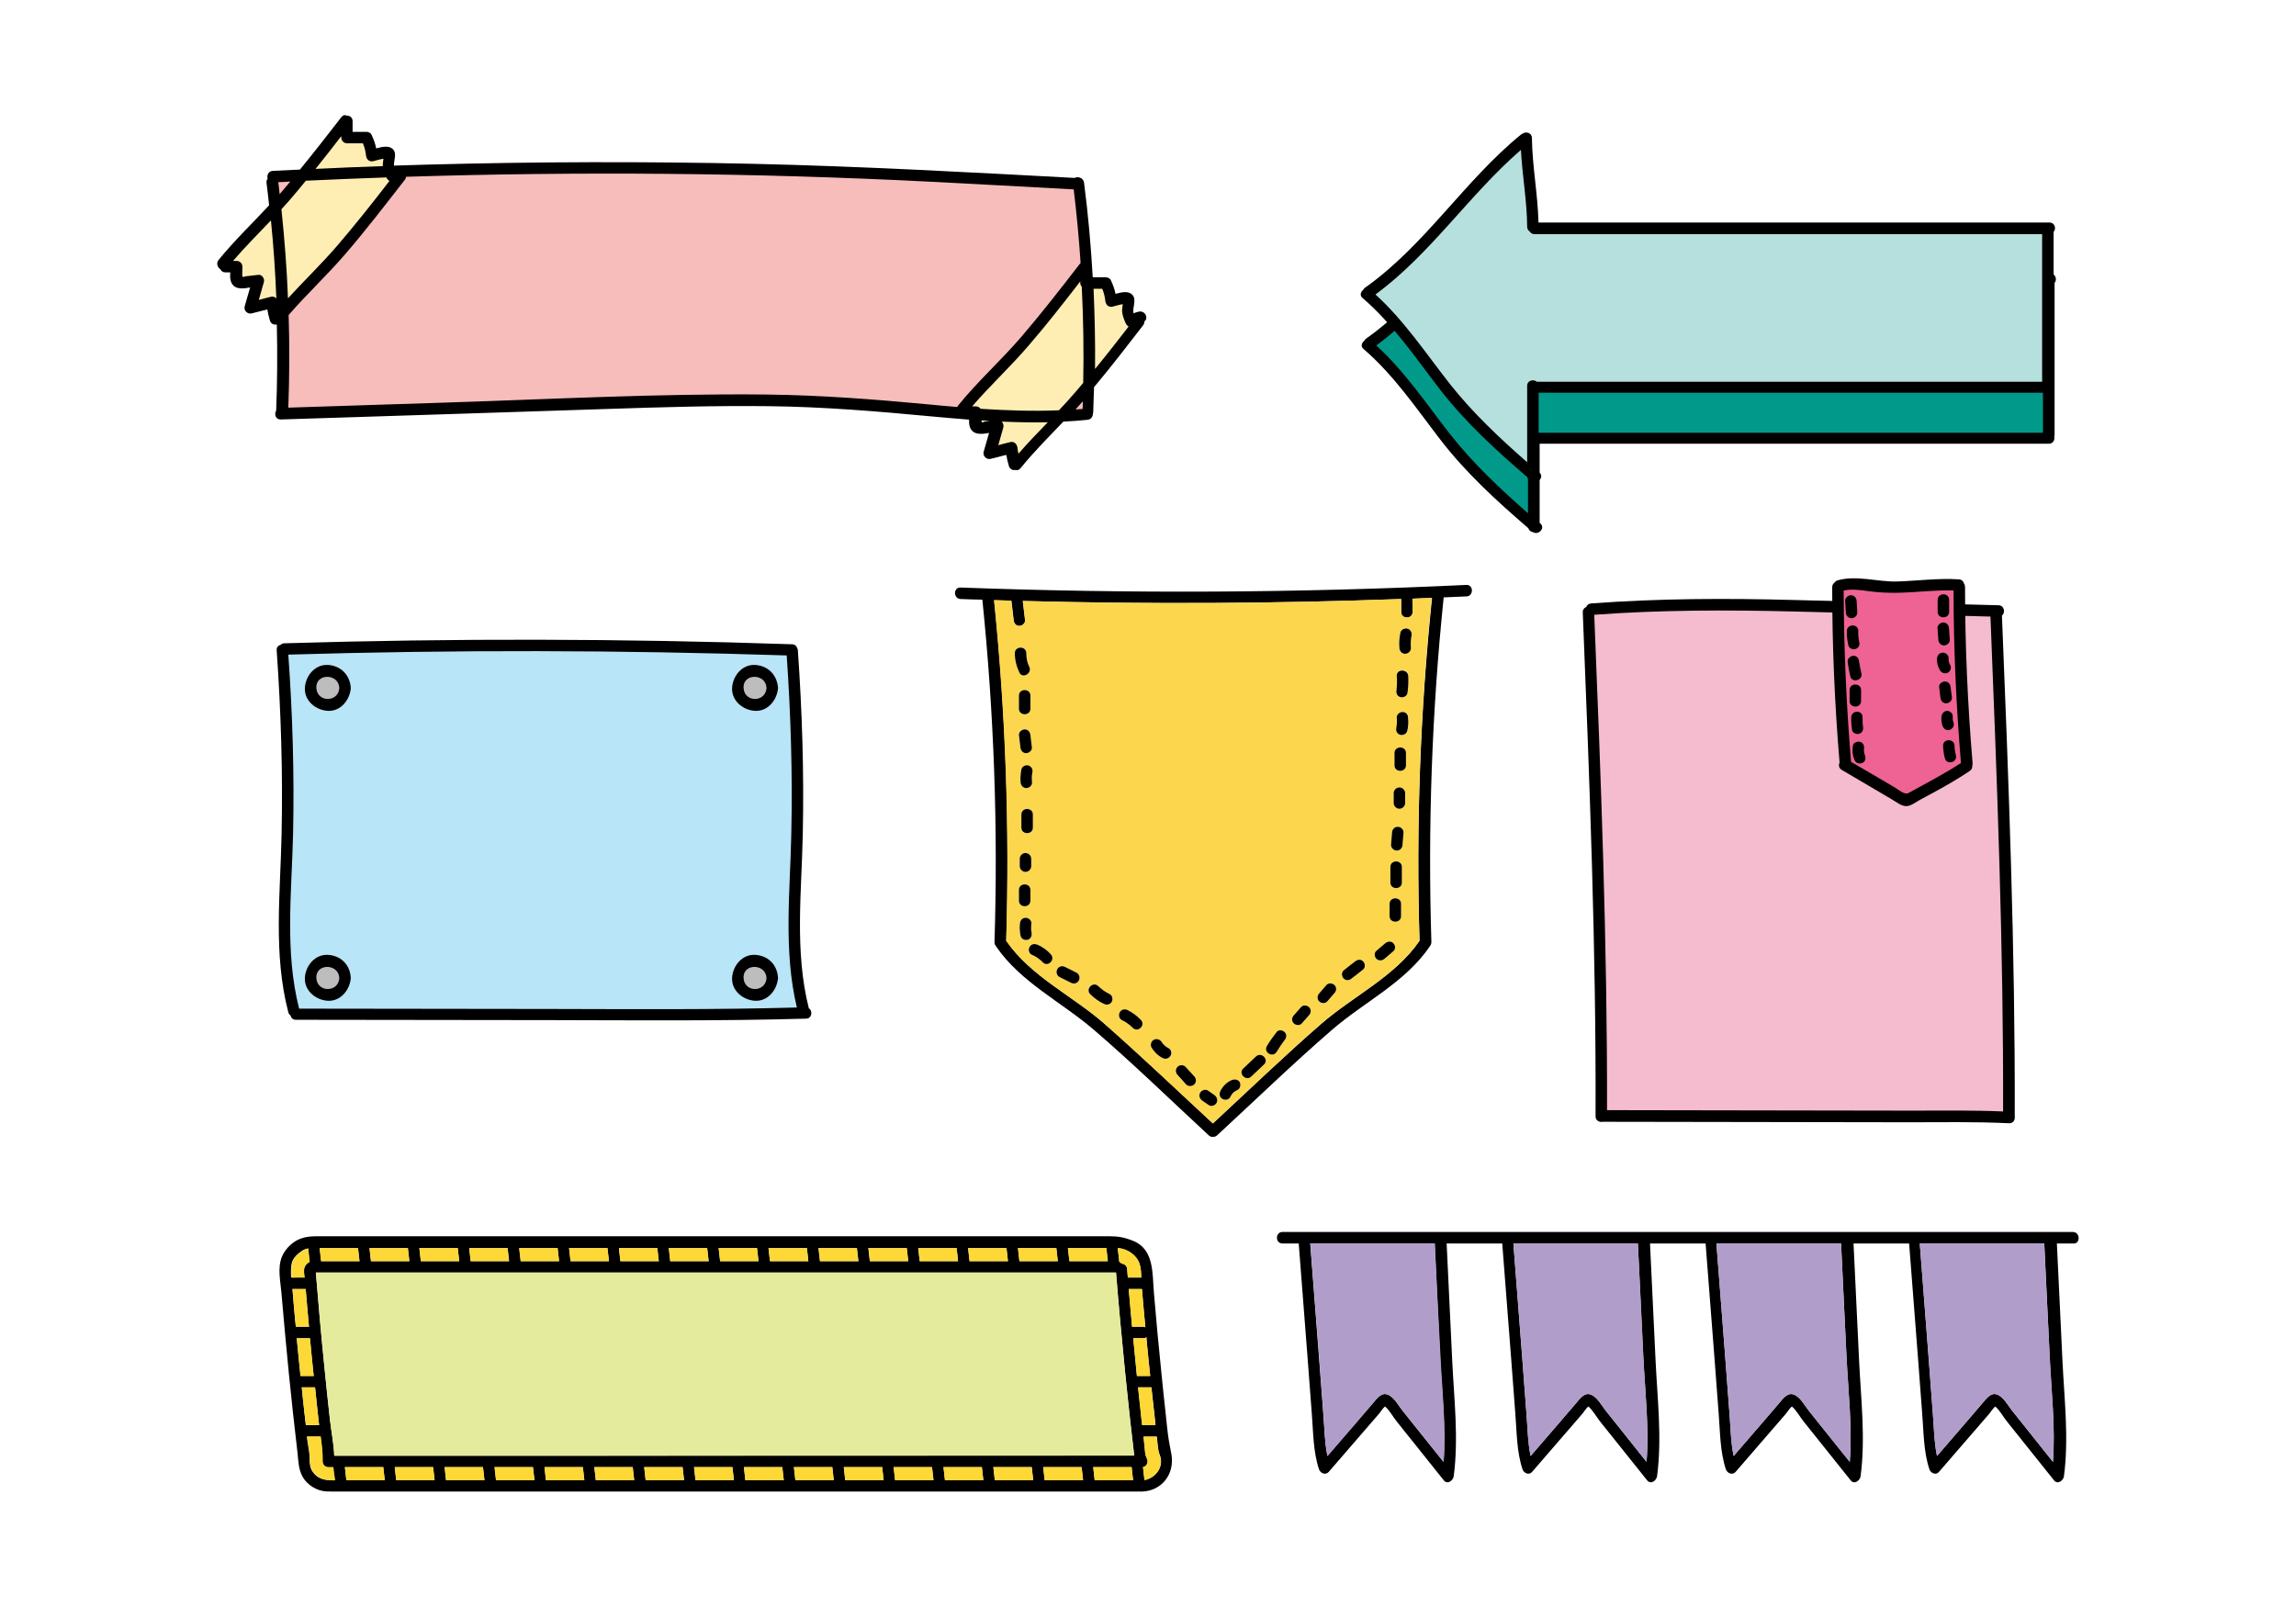 <?xml version="1.0" encoding="utf-8"?>
<!-- Generator: Adobe Illustrator 18.0.0, SVG Export Plug-In . SVG Version: 6.00 Build 0)  -->
<!DOCTYPE svg PUBLIC "-//W3C//DTD SVG 1.1//EN" "http://www.w3.org/Graphics/SVG/1.1/DTD/svg11.dtd">
<svg version="1.1" id="Layer_1" xmlns="http://www.w3.org/2000/svg" xmlns:xlink="http://www.w3.org/1999/xlink" x="0px" y="0px"
	 viewBox="0 0 1400 980" enable-background="new 0 0 1400 980" xml:space="preserve">
<g>
	<rect fill="#FFFFFF" width="1400" height="980"/>
	<g>
		<g>
			<path d="M694.7,190c-1.3,0.2-2.5,0.6-3.5,1.1c-0.9-3.7,2.2-8.4-0.9-11.5c-2.3-2.3-6.6-1.4-10.1-0.4c-0.6-2.9-1.6-5.7-2.9-8.4
				c-0.5-1.1-1.9-1.7-3-1.7c-2.7,0-5.3,0-8,0c-1.1-19.3-2.8-38.5-5.3-57.7c-0.4-3-3.8-4-5.7-2.9c-65.3-3.5-130.6-7.1-196-8.6
				c-66.4-1.5-132.9-1.3-199.3,0.5c-6.6,0.2-13.2,0.4-19.8,0.6c-0.1-3.4,2-7.4-0.7-10.1c-2.3-2.3-6.6-1.4-10.1-0.4
				c-0.6-2.9-1.6-5.7-2.9-8.4c-0.5-1.1-1.9-1.7-3-1.7c-2.8,0-5.7,0-8.5,0c0-2.2,0-4.3,0-6.5c0-2.2-1.7-3.4-3.5-3.4
				c-1.1-0.5-2.4-0.4-3.4,1c-8.3,10.7-16.6,21.4-25.2,31.9c-5.5,0.3-11,0.5-16.5,0.8c-2.8,0.1-3.8,2.8-3.2,4.8
				c-0.5,0.6-0.8,1.3-0.7,2.4c0.6,4.6,1.1,9.2,1.6,13.8c-10.3,11.1-21.3,21.6-30.8,33.3c-1.7,2.1-0.6,4.6,1.1,5.7
				c0.5,1.1,1.5,1.9,3,1.9c1,0,2,0,3,0c-0.2,3.1-0.1,6.3,2.2,8.3c2.3,2,6.3,1.6,9.9,0.9c-1.1,3.8-2.2,7.7-3.3,11.5
				c-0.7,2.6,1.8,5,4.3,4.3c3.2-0.8,6.3-1.6,9.5-2.4c0.4,2.3,0.9,4.6,1.6,6.8c0.6,2,2.4,2.7,4,2.4c0.1,0,0.1,0,0.2,0.1
				c0.4,17.4,0.3,34.9-0.4,52.4c-1.3,2.1-0.4,5.5,2.8,5.4c66.3-2.1,132.5-4.2,198.8-6.4c33.1-1.1,66.1-2.1,99.2-1.7
				c32.9,0.4,65.6,3.1,98.4,6.2c7.8,0.7,15.5,1.4,23.3,2c-0.1,2.7,0.2,5.4,2.3,7.2c2.3,2,6.3,1.6,9.9,0.9c-1.1,3.8-2.2,7.7-3.3,11.5
				c-0.7,2.6,1.8,5,4.3,4.3c3.2-0.8,6.3-1.6,9.5-2.4c0.4,2.3,0.9,4.6,1.6,6.8c0.6,2,2.4,2.7,4,2.4c1,0.3,2.2,0.1,3.1-1.1
				c8.1-10,17.2-19.1,26.1-28.4c4.9-0.2,9.8-0.6,14.7-1.1c2.2-0.2,3.3-2,3.3-3.7c0.1-0.3,0.2-0.7,0.2-1.1c0.2-5,0.3-10.1,0.5-15.1
				c10.3-12.3,20.1-25,29.9-37.7c0.6-0.8,0.8-1.6,0.8-2.4C700.4,194.1,698.4,189.5,694.7,190z"/>
			<path fill="#FFEEB3" d="M597.9,249.3c-0.6-0.9-1.7-1.5-2.9-1.5c-0.7,0-1.4,0-2.2,0c11-12.8,23.6-24.4,34.6-37.3
				c10.9-12.6,21.1-25.7,31.3-38.9c0,0.3,0,0.6,0,0.9c0,0.9,0.3,1.6,0.9,2.3c1,19.6,1.3,39.2,0.9,58.7c-1.5,1.8-3,3.5-4.5,5.3
				c-3.3,3.9-6.8,7.7-10.3,11.4C629.8,250.9,613.9,250.3,597.9,249.3z"/>
			<path fill="#FFEEB3" d="M171.6,127.6c1.8-1.9,3.5-3.9,5.2-5.8c3.3-3.8,6.5-7.7,9.7-11.6c16.4-0.8,32.7-1.4,49.1-2
				c0.5,1.1,1.2,1.8,1.9,2.1c-10.4,13.5-21,26.9-32.1,39.8c-9.5,11-20,21.1-29.8,31.8C174.9,163.9,173.5,145.7,171.6,127.6z"/>
			<path fill="#FFEEB3" d="M208.1,83c0,0.3,0,0.6,0,0.9c0,1.9,1.6,3.5,3.5,3.5c3.2,0,6.5,0,9.7,0c1,2.4,1.6,4.9,1.9,7.5
				c0.3,2.4,2,3.9,4.4,3.4c1.4-0.3,4-1.2,6.2-1.5c-0.1,1.3-0.4,2.7-0.4,3.6c0,0.3,0,0.6,0.1,0.9c-13.7,0.5-27.4,1-41.1,1.7
				C197.7,96.4,203,89.7,208.1,83z"/>
			<path fill="#F7BDBB" d="M169.7,111.4c0-0.1-0.1-0.2-0.1-0.3c2.5-0.1,4.9-0.2,7.4-0.4c-1.7,2.1-3.5,4.1-5.2,6.2
				c-0.4,0.5-0.9,1-1.3,1.5C170.3,116,170,113.7,169.7,111.4z"/>
			<path fill="#FFEEB3" d="M147.7,167.8c0-1.7,0.1-3.5,0.1-5.2c0-1.9-1.6-3.5-3.5-3.5c-0.7,0-1.4,0-2.2,0
				c7.3-8.5,15.3-16.5,23.1-24.7c1.6,15.8,2.7,31.7,3.3,47.6c-0.8-0.9-2-1.4-3.4-1c-2.4,0.6-4.9,1.2-7.3,1.9c1-3.6,2.1-7.3,3.1-10.9
				c0.6-2-1.1-4.7-3.4-4.4c-2.6,0.3-5.2,0.6-7.8,0.9C148.4,169.2,147.7,169,147.7,167.8z"/>
			<path fill="#F7BDBB" d="M566,246.6c-32.8-3.1-65.5-5.6-98.4-6c-66.2-0.7-132.5,2.9-198.6,5c-31.1,1-62.1,2-93.2,3
				c0.7-18.8,0.8-37.6,0.2-56.5c11-12.7,23.4-24.2,34.4-37c12.7-14.7,24.5-30.1,36.4-45.4c0.5-0.6,0.7-1.2,0.8-1.9
				c105.8-3.3,211.7-2.4,317.4,2.9c29.9,1.5,59.8,3.2,89.7,4.8c1.8,14.9,3.2,29.8,4.2,44.8c-11.8,15.3-23.7,30.6-36.3,45.3
				c-12.3,14.3-26.5,27-38.3,41.6c-0.3,0.3-0.4,0.7-0.6,1C577.7,247.7,571.9,247.2,566,246.6z"/>
			<path fill="#FFEEB3" d="M598.4,256.4C598.4,256.4,598.4,256.4,598.4,256.4c1.7,0,3.5,0.1,5.2,0.2c-1,0.1-2.1,0.2-3.1,0.4
				C599.1,257.9,598.4,257.7,598.4,256.4z"/>
			<path fill="#FFEEB3" d="M621,276.7c-0.3-1.2-0.5-2.5-0.6-3.7c-0.3-2.2-2-4-4.4-3.4c-2.4,0.6-4.9,1.2-7.3,1.9
				c1-3.6,2.1-7.3,3.1-10.9c0.3-1.2-0.1-2.6-1-3.5c9.4,0.4,18.8,0.6,28.1,0.4C632.8,263.8,626.7,270.1,621,276.7z"/>
			<path fill="#F7BDBB" d="M660.3,244.7c0,1.6-0.1,3.1-0.2,4.7c-1.4,0.1-2.9,0.2-4.3,0.3C657.4,248,658.9,246.3,660.3,244.7z"/>
			<path fill="#FFEEB3" d="M666.8,176.1c1.8,0,3.5,0,5.3,0c1,2.4,1.6,4.9,1.9,7.5c0.3,2.4,2,3.9,4.4,3.4c1.4-0.3,4-1.2,6.2-1.5
				c-0.1,1.3-0.4,2.7-0.4,3.6c0,2.8,1,5.3,2.1,7.8c0.5,1.2,1.2,1.9,1.9,2.2c-6.7,8.7-13.5,17.4-20.5,25.9
				C667.9,208.6,667.5,192.3,666.8,176.1z"/>
		</g>
		<g>
			<path d="M493.2,614.9c-8.8-34.7-4.4-71-3.7-106.4c0.8-37.3-0.4-74.7-3-111.9c0-0.4-0.1-0.8-0.3-1.1c-0.4-1.4-1.4-2.5-3.2-2.6
				c-103.2-3.5-206.4-3.7-309.6-0.6c-1,0-1.8,0.4-2.4,1c-1.3,0.3-2.4,1.4-2.3,3.2c2.6,37.2,3.8,74.6,3,111.9
				c-0.7,36.3-5.2,73.3,4.1,108.9c0.2,0.9,0.7,1.5,1.3,1.9c0.3,1.4,1.4,2.7,3.3,2.7c52.1,0.1,104.2,0.1,156.3,0.2
				c51.6,0.1,103.1,0.6,154.7-0.9C495.1,621.3,495.7,616.4,493.2,614.9z"/>
			<path fill="#B8E5F7" d="M336.7,615.3c-51.4-0.1-102.9-0.1-154.3-0.2c-8.9-34.8-4.5-71.1-3.7-106.6c0.8-36.4-0.3-72.9-2.9-109.3
				c101.3-3,202.6-2.8,303.9,0.5c2.5,36.2,3.6,72.5,2.8,108.7c-0.7,35.3-4.9,71.3,3.4,106C436.2,615.8,386.4,615.4,336.7,615.3z"/>
			<path d="M199.9,405.5c-7.9-0.4-13.6,6.7-14,14c-0.4,7.9,6.7,13.6,14,14c7.5,0.4,13-6.1,13.9-13c0.1-0.3,0.1-0.7,0.1-1
				c0-0.4,0-0.7-0.1-1C212.9,411.1,207.4,405.9,199.9,405.5z"/>
			<path fill="#BDBDBD" d="M192.9,419.5c-0.5-9,13.5-9,14,0C206.4,428.5,193.3,428.5,192.9,419.5z"/>
			<path d="M213.8,595.3c-0.8-7.4-6.3-12.6-13.9-13c-7.9-0.4-13.6,6.7-14,14c-0.4,7.9,6.7,13.6,14,14c7.5,0.4,13-6.1,13.9-13
				c0.1-0.3,0.1-0.7,0.1-1C213.9,596,213.8,595.7,213.8,595.3z"/>
			<path fill="#BDBDBD" d="M192.9,596.4c-0.5-9,13.5-9,14,0C206.4,605.4,193.3,605.4,192.9,596.4z"/>
			<path d="M460.4,405.5c-7.9-0.4-13.6,6.7-14,14c-0.4,7.9,6.7,13.6,14,14c7.5,0.4,13-6.1,13.9-13c0.1-0.3,0.1-0.7,0.1-1
				c0-0.4,0-0.7-0.1-1C473.4,411.1,467.9,405.9,460.4,405.5z"/>
			<path fill="#BDBDBD" d="M453.4,419.5c-0.5-9,13.5-9,14,0C466.9,428.5,453.8,428.5,453.4,419.5z"/>
			<path d="M474.3,595.3c-0.8-7.4-6.3-12.6-13.9-13c-7.9-0.4-13.6,6.7-14,14c-0.4,7.9,6.7,13.6,14,14c7.5,0.4,13-6.1,13.9-13
				c0.1-0.3,0.1-0.7,0.1-1C474.4,596,474.3,595.7,474.3,595.3z"/>
			<path fill="#BDBDBD" d="M453.4,596.4c-0.5-9,13.5-9,14,0C466.9,605.4,453.8,605.4,453.4,596.4z"/>
		</g>
		<g>
			<g>
				<path d="M1250.2,166.8c-103.8,0-207.7,0-311.5,0c-0.4-17.2-3.8-34.3-4-51.5c0-3.3-3.7-4.2-5.7-2.7c-0.3,0.1-0.6,0.3-0.9,0.5
					c-34.6,28.2-58.5,67.5-95.1,93.4c-0.6,0.4-1,1-1.3,1.5c-1.5,1.2-2.1,3.4-0.2,4.9c18.5,15.9,32.1,36.2,46.9,55.4
					c15.6,20.2,34.2,37.2,53.5,53.8c0.4,1.4,1.5,2.2,2.8,2.4c3.4,2.1,7.8-2.5,4.5-5.3c-0.1-0.1-0.3-0.3-0.4-0.4
					c0-16.1,0-32.1,0-48.2c103.5,0,207,0,310.5,0c2.6,0,3.7-2.3,3.3-4.3c0.1-0.4,0.2-0.7,0.2-1.2c0-30.9,0-61.7,0-92.6
					C1254.4,170.8,1253.6,166.8,1250.2,166.8z"/>
				<path fill="#019A8A" d="M884.3,264.9c-14.5-18.5-27.6-38.3-45.1-54.2c33.8-24.9,57.1-60.8,88.7-88.2c0.8,15.7,3.7,31.2,3.8,46.9
					c0,1.4,0.7,2.3,1.6,2.9c0.5,0.9,1.5,1.6,2.9,1.6c103.2,0,206.3,0,309.5,0c0,30,0,60,0,90c-102.7,0-205.4,0-308.1,0
					c-2-1.7-5.9-0.9-5.9,2.5c0,15.5,0,31.1,0,46.6C914.7,298.1,898.3,282.7,884.3,264.9z"/>
			</g>
			<g>
				<path d="M1249.6,135.7c-103.8,0-207.7,0-311.5,0c-0.4-17.2-3.8-34.3-4-51.5c0-3.3-3.7-4.2-5.7-2.7c-0.3,0.1-0.6,0.3-0.9,0.5
					c-34.6,28.2-58.5,67.5-95.1,93.4c-0.6,0.4-1,1-1.3,1.5c-1.5,1.2-2.1,3.4-0.2,4.9c18.5,15.9,32.1,36.2,46.9,55.4
					c15.6,20.2,34.2,37.2,53.5,53.8c0.4,1.4,1.5,2.2,2.8,2.4c3.4,2.1,7.8-2.5,4.5-5.3c-0.1-0.1-0.3-0.3-0.4-0.4
					c0-16.1,0-32.1,0-48.2c103.5,0,207,0,310.5,0c2.6,0,3.7-2.3,3.3-4.3c0.1-0.4,0.2-0.7,0.2-1.2c0-30.9,0-61.7,0-92.6
					C1253.9,139.7,1253.1,135.7,1249.6,135.7z"/>
				<path fill="#B5E0DD" d="M883.8,233.8c-14.5-18.5-27.6-38.3-45.1-54.2c33.8-24.9,57.1-60.8,88.7-88.2c0.8,15.7,3.7,31.2,3.8,46.9
					c0,1.4,0.7,2.3,1.6,2.9c0.5,0.9,1.5,1.6,2.9,1.6c103.2,0,206.3,0,309.5,0c0,30,0,60,0,90c-102.7,0-205.4,0-308.1,0
					c-2-1.7-5.9-0.9-5.9,2.5c0,15.5,0,31.1,0,46.6C914.2,267,897.8,251.6,883.8,233.8z"/>
			</g>
		</g>
		<g>
			<path d="M894.1,356.7c-102.7,4.9-205.7,5.4-308.4,1.6c-4.5-0.2-4.5,6.8,0,7c4.4,0.2,8.9,0.3,13.3,0.4
				c7.1,69.3,9.6,139.1,7.4,208.8c0,0.9,0.2,1.6,0.7,2.2c0.1,0.2,0.2,0.3,0.3,0.5c15.1,22,40,33.9,59.8,51
				c24,20.6,46.7,42.8,69.9,64.2c0.7,0.7,1.5,0.9,2.3,0.9c0.1,0,0.1,0,0.2,0c0.1,0,0.1,0,0.2,0c0.8,0,1.6-0.3,2.3-0.9
				c23.2-21.4,46-43.5,69.9-64.2c19.8-17.2,44.7-28.9,59.8-51c0.1-0.2,0.2-0.3,0.3-0.5c0.4-0.5,0.7-1.3,0.7-2.2
				c-2.2-70.2,0.3-140.4,7.5-210.2c4.7-0.2,9.3-0.4,14-0.6C898.6,363.5,898.6,356.5,894.1,356.7z M865.6,573.7
				c-14.9,21.8-40.5,33.7-60,50.7c-22.5,19.6-44.1,40.4-66,60.7c-21.9-20.3-43.6-41-66-60.7c-19.5-17.1-45.1-28.9-60-50.7
				c2.1-69.3-0.3-138.7-7.4-207.7c3.5,0.1,7,0.2,10.5,0.3c0.5,4,1,7.9,1.4,11.9c0.2,1.9,1.4,3.5,3.5,3.5c1.7,0,3.7-1.6,3.5-3.5
				c-0.5-3.9-0.9-7.8-1.4-11.7c76.9,2,153.9,1.6,230.7-1.2c0,2.6,0,5.2,0,7.9c0,4.5,7,4.5,7,0c0-2.7,0-5.4,0-8.1
				c3.9-0.2,7.9-0.3,11.8-0.5C866,434.1,863.4,504,865.6,573.7z"/>
			<path fill="#FCD64D" d="M861.3,373.2c0,4.5-7,4.5-7,0c0-2.6,0-5.2,0-7.9c-76.9,2.8-153.8,3.2-230.7,1.2c0.5,3.9,0.9,7.8,1.4,11.7
				c0.2,1.9-1.8,3.5-3.5,3.5c-2.1,0-3.3-1.6-3.5-3.5c-0.5-4-1-7.9-1.4-11.9c-3.5-0.1-7-0.2-10.5-0.3c7,69,9.5,138.4,7.4,207.7
				c15,21.8,40.6,33.5,60,50.7c22.4,19.7,44.1,40.4,66,60.7c21.9-20.3,43.5-41.1,66-60.7c19.5-17,45.1-28.9,60-50.7
				c-2.1-69.8,0.4-139.6,7.5-209.1c-3.9,0.2-7.9,0.3-11.8,0.5C861.3,367.8,861.3,370.5,861.3,373.2z M851.5,420.8
				c0.4-2.8,0.4-5.7,0.2-8.6c-0.3-4.5,6.7-4.5,7,0c0.3,3.5,0,7-0.5,10.4c-0.3,1.9-2.6,2.9-4.3,2.4
				C851.9,424.6,851.2,422.7,851.5,420.8z M622.8,504.7c0-2.7,0-5.3,0-8c0-4.5,7-4.5,7,0c0,2.7,0,5.3,0,8
				C629.8,509.3,622.8,509.3,622.8,504.7z M628.8,523.7c0,1.5,0,3,0,4.5c0,1.9-1.6,3.5-3.5,3.5s-3.5-1.6-3.5-3.5c0-1.5,0-3,0-4.5
				c0-1.9,1.6-3.5,3.5-3.5S628.8,521.8,628.8,523.7z M629.5,471.1c-0.4,2-0.4,4-0.2,6.1c0.2,1.9-1.7,3.5-3.5,3.5
				c-2,0-3.3-1.6-3.5-3.5c-0.3-2.7-0.1-5.3,0.5-7.9c0.4-1.9,2.6-2.9,4.3-2.4C629,467.4,629.9,469.3,629.5,471.1z M625.8,398.2
				c0,2.9,0.6,5.7,1.8,8.3c2,4-4.1,7.6-6,3.5c-1.8-3.7-2.8-7.7-2.8-11.9C618.8,393.7,625.8,393.7,625.8,398.2z M628.3,424.2
				c0,2.7,0,5.3,0,8c0,4.5-7,4.5-7,0c0-2.7,0-5.3,0-8C621.3,419.7,628.3,419.7,628.3,424.2z M624.7,444.7c2.1,0,3.3,1.6,3.5,3.5
				c0.3,2.5,0.6,5,0.9,7.5c0.2,1.9-1.8,3.5-3.5,3.5c-2.1,0-3.3-1.6-3.5-3.5c-0.3-2.5-0.6-5-0.9-7.5C621,446.3,623,444.7,624.7,444.7
				z M621.3,542.7c0-4.5,7-4.5,7,0c0,2.2,0,4.3,0,6.5c0,4.5-7,4.5-7,0C621.3,547.1,621.3,544.9,621.3,542.7z M622.2,570.7
				c-0.5-2.5-0.7-5-0.4-7.5c0.2-1.9,1.4-3.5,3.5-3.5c1.8,0,3.7,1.6,3.5,3.5c-0.2,1.9-0.2,3.7,0.1,5.6c0.4,1.9-0.5,3.8-2.4,4.3
				C624.8,573.6,622.6,572.6,622.2,570.7z M635.7,586.7c-1.9-2.1-4.1-3.5-6.7-4.6c-1.8-0.7-2.1-3.3-1.3-4.8c1.1-1.8,3-2,4.8-1.3
				c3.1,1.3,5.8,3.3,8.1,5.7C643.8,585.1,638.8,590.1,635.7,586.7z M657.8,598c-1,1.7-3.1,2.1-4.8,1.3c-2.3-1.2-4.7-2.3-7-3.5
				c-1.7-0.9-2.2-3.2-1.3-4.8c1-1.7,3.1-2.1,4.8-1.3c2.3,1.2,4.7,2.3,7,3.5C658.2,594.1,658.7,596.4,657.8,598z M677.8,610.9
				c-1,1.7-3.1,2.1-4.8,1.3c-3.1-1.5-5.9-3.5-8.3-5.9c-3.2-3.2,1.8-8.1,4.9-4.9c2,2,4.3,3.6,6.9,4.8
				C678.3,607,678.7,609.4,677.8,610.9z M690.7,626.8c-2-2-4.1-3.5-6.6-4.7c-1.7-0.8-2.2-3.2-1.3-4.8c1-1.7,3.1-2.1,4.8-1.3
				c3,1.5,5.7,3.5,8,5.8C698.8,625.1,693.9,630,690.7,626.8z M713.8,644c-1,1.7-3.1,2.2-4.8,1.3c-2.8-1.5-5-3.7-6.7-6.3
				c-1-1.6-0.4-3.8,1.3-4.8c1.7-1,3.8-0.4,4.8,1.3c1.1,1.7,2.2,2.8,4.2,3.8C714.2,640.1,714.7,642.4,713.8,644z M728.1,661.3
				c-1.3,1.3-3.7,1.4-5,0c-1.7-1.9-3.5-3.8-5.2-5.8c-1.3-1.4-1.4-3.6,0-4.9c1.3-1.3,3.7-1.4,4.9,0c1.7,1.9,3.5,3.8,5.2,5.8
				C729.4,657.8,729.5,659.9,728.1,661.3z M741.7,672.6c-0.9,1.6-3.2,2.3-4.8,1.3c-1.3-0.9-2.6-1.8-3.9-2.7
				c-1.6-1.1-2.3-3.1-1.3-4.8c0.9-1.6,3.2-2.3,4.8-1.3c1.3,0.9,2.6,1.8,3.9,2.7C742,668.9,742.7,670.8,741.7,672.6z M754.5,664.8
				c-0.6,0.3-1.3,0.6-1.8,1c-0.1,0.1-0.2,0.1-0.3,0.2c0,0-0.1,0.1-0.1,0.1c-0.2,0.2-0.3,0.3-0.5,0.5c-0.2,0.2-0.5,0.5-0.7,0.7
				c0,0-0.1,0.1-0.1,0.2c-0.3,0.5-0.6,1-0.9,1.5c-0.8,1.7-3.2,2.2-4.8,1.3c-1.7-1-2.1-3.1-1.3-4.8c1.4-2.9,3.9-5.4,6.9-6.7
				c1.7-0.8,3.7-0.5,4.8,1.3C756.7,661.5,756.3,664,754.5,664.8z M770.8,649.2c-2.6,2.4-5.1,4.8-7.7,7.3c-3.3,3.1-8.2-1.8-4.9-4.9
				c2.6-2.4,5.1-4.8,7.7-7.3C769.1,641.2,774,646.1,770.8,649.2z M783.4,634.3c-1.8,2.2-3.3,4.6-4.8,7.1c-2.3,3.9-8.4,0.3-6-3.5
				c1.8-3,3.8-5.8,5.9-8.5c1.2-1.5,3.7-1.2,4.9,0C784.8,630.8,784.5,632.8,783.4,634.3z M798.2,619.2c-1.5,1.7-3,3.4-4.4,5
				c-1.3,1.4-3.7,1.3-4.9,0c-1.4-1.4-1.3-3.5,0-4.9c1.5-1.7,3-3.4,4.4-5c1.3-1.4,3.7-1.3,5,0C799.6,615.6,799.5,617.8,798.2,619.2z
				 M813.7,605.7c-1.5,1.7-3,3.4-4.4,5.1c-1.3,1.4-3.7,1.3-4.9,0c-1.4-1.4-1.3-3.5,0-4.9c1.5-1.7,3-3.4,4.4-5.1
				c1.3-1.4,3.7-1.3,4.9,0C815.1,602.2,815,604.3,813.7,605.7z M831.3,591.2c-2.3,1.8-4.7,3.6-7,5.5c-1.5,1.2-3.5,1.5-4.9,0
				c-1.2-1.2-1.5-3.8,0-4.9c2.3-1.8,4.7-3.6,7-5.5c1.5-1.2,3.5-1.5,4.9,0C832.5,587.5,832.8,590.1,831.3,591.2z M849.7,580.1
				c-1.8,1.5-3.6,3.1-5.4,4.6c-1.4,1.2-3.5,1.4-4.9,0c-1.3-1.3-1.5-3.7,0-4.9c1.8-1.5,3.6-3.1,5.4-4.6c1.4-1.2,3.5-1.4,4.9,0
				C851,576.5,851.1,578.9,849.7,580.1z M854.3,558.7c0,4.5-7,4.5-7,0c0-2.5,0-5,0-7.5c0-4.5,7-4.5,7,0
				C854.3,553.7,854.3,556.2,854.3,558.7z M854.8,538.2c0,4.5-7,4.5-7,0c0-3.2,0-6.3,0-9.5c0-4.5,7-4.5,7,0
				C854.8,531.9,854.8,535.1,854.8,538.2z M855.2,515.2c-0.1,1.9-1.5,3.5-3.5,3.5c-1.8,0-3.6-1.6-3.5-3.5c0.2-2.5,0.4-5,0.6-7.5
				c0.1-1.9,1.5-3.5,3.5-3.5c1.8,0,3.6,1.6,3.5,3.5C855.6,510.2,855.4,512.7,855.2,515.2z M856.8,489.7c0,1.9-1.6,3.5-3.5,3.5
				s-3.5-1.6-3.5-3.5c0-2,0-4,0-6c0-1.9,1.6-3.5,3.5-3.5s3.5,1.6,3.5,3.5C856.8,485.7,856.8,487.7,856.8,489.7z M857.3,466.7
				c0,4.5-7,4.5-7,0c0-2.5,0-5,0-7.5c0-4.5,7-4.5,7,0C857.3,461.7,857.3,464.2,857.3,466.7z M858.2,445.7c-0.4,1.9-2.6,2.9-4.3,2.4
				c-1.9-0.5-2.8-2.4-2.4-4.3c0.4-2,0.5-4,0.3-6.1c-0.2-1.9,1.7-3.5,3.5-3.5c2,0,3.3,1.6,3.5,3.5C859,440.4,858.8,443.1,858.2,445.7
				z M860.7,387.7c-0.5,2.5-0.6,5-0.4,7.6c0.1,1.9-1.7,3.5-3.5,3.5c-2,0-3.4-1.6-3.5-3.5c-0.2-3.2,0-6.3,0.6-9.4
				c0.4-1.9,2.6-2.9,4.3-2.4C860.2,383.9,861,385.8,860.7,387.7z"/>
			<path d="M627.6,406.6c-1.3-2.6-1.8-5.4-1.8-8.3c0-4.5-7-4.5-7,0c0,4.2,1,8.1,2.8,11.9C623.5,414.1,629.6,410.6,627.6,406.6z"/>
			<path d="M621.3,424.2c0,2.7,0,5.3,0,8c0,4.5,7,4.5,7,0c0-2.7,0-5.3,0-8C628.3,419.7,621.3,419.7,621.3,424.2z"/>
			<path d="M625.7,459.3c1.7,0,3.7-1.6,3.5-3.5c-0.3-2.5-0.6-5-0.9-7.5c-0.2-1.9-1.4-3.5-3.5-3.5c-1.7,0-3.7,1.6-3.5,3.5
				c0.3,2.5,0.6,5,0.9,7.5C622.4,457.6,623.6,459.3,625.7,459.3z"/>
			<path d="M627.1,466.8c-1.7-0.5-3.9,0.6-4.3,2.4c-0.5,2.6-0.7,5.3-0.5,7.9c0.2,1.9,1.5,3.5,3.5,3.5c1.8,0,3.7-1.6,3.5-3.5
				c-0.2-2-0.2-4.1,0.2-6.1C629.9,469.3,629,467.4,627.1,466.8z"/>
			<path d="M629.8,496.7c0-4.5-7-4.5-7,0c0,2.7,0,5.3,0,8c0,4.5,7,4.5,7,0C629.8,502.1,629.8,499.4,629.8,496.7z"/>
			<path d="M625.3,520.2c-1.9,0-3.5,1.6-3.5,3.5c0,1.5,0,3,0,4.5c0,1.9,1.6,3.5,3.5,3.5s3.5-1.6,3.5-3.5c0-1.5,0-3,0-4.5
				C628.8,521.8,627.2,520.2,625.3,520.2z"/>
			<path d="M628.3,549.2c0-2.2,0-4.3,0-6.5c0-4.5-7-4.5-7,0c0,2.2,0,4.3,0,6.5C621.3,553.8,628.3,553.8,628.3,549.2z"/>
			<path d="M629,568.8c-0.4-1.9-0.3-3.7-0.1-5.6c0.2-1.9-1.7-3.5-3.5-3.5c-2.1,0-3.3,1.6-3.5,3.5c-0.3,2.5-0.1,5,0.4,7.5
				c0.4,1.9,2.6,2.9,4.3,2.4C628.5,572.6,629.3,570.7,629,568.8z"/>
			<path d="M632.6,576.1c-1.8-0.7-3.7-0.5-4.8,1.3c-0.9,1.5-0.5,4,1.3,4.8c2.6,1.1,4.8,2.6,6.7,4.6c3.1,3.3,8-1.6,4.9-4.9
				C638.4,579.4,635.7,577.4,632.6,576.1z"/>
			<path d="M656.5,593.2c-2.3-1.2-4.7-2.3-7-3.5c-1.7-0.9-3.8-0.5-4.8,1.3c-0.9,1.6-0.4,3.9,1.3,4.8c2.3,1.2,4.7,2.3,7,3.5
				c1.7,0.9,3.8,0.5,4.8-1.3C658.7,596.4,658.2,594.1,656.5,593.2z"/>
			<path d="M676.6,606.2c-2.6-1.2-4.8-2.8-6.9-4.8c-3.2-3.2-8.1,1.8-4.9,4.9c2.4,2.4,5.2,4.4,8.3,5.9c1.7,0.8,3.8,0.5,4.8-1.3
				C678.7,609.4,678.3,607,676.6,606.2z"/>
			<path d="M687.6,616c-1.7-0.9-3.8-0.5-4.8,1.3c-0.9,1.6-0.5,3.9,1.3,4.8c2.5,1.2,4.7,2.8,6.6,4.7c3.2,3.2,8.1-1.7,4.9-4.9
				C693.3,619.5,690.6,617.5,687.6,616z"/>
			<path d="M712.5,639.2c-1.9-1-3.1-2.1-4.2-3.8c-1-1.6-3.1-2.2-4.8-1.3c-1.6,0.9-2.3,3.2-1.3,4.8c1.6,2.6,3.9,4.9,6.7,6.3
				c1.7,0.9,3.8,0.4,4.8-1.3C714.7,642.4,714.2,640.1,712.5,639.2z"/>
			<path d="M722.9,650.6c-1.3-1.4-3.7-1.3-4.9,0c-1.4,1.4-1.3,3.5,0,4.9c1.7,1.9,3.5,3.8,5.2,5.8c1.3,1.4,3.7,1.3,5,0
				c1.4-1.4,1.3-3.5,0-4.9C726.4,654.5,724.6,652.5,722.9,650.6z"/>
			<path d="M740.5,667.8c-1.3-0.9-2.6-1.8-3.9-2.7c-1.6-1.1-3.9-0.3-4.8,1.3c-1,1.7-0.3,3.7,1.3,4.8c1.3,0.9,2.6,1.8,3.9,2.7
				c1.6,1.1,3.9,0.3,4.8-1.3C742.7,670.8,742,668.9,740.5,667.8z"/>
			<path d="M751,658.7c-3,1.3-5.5,3.8-6.9,6.7c-0.8,1.7-0.5,3.8,1.3,4.8c1.6,0.9,4,0.5,4.8-1.3c0.3-0.5,0.5-1,0.9-1.5
				c0-0.1,0.1-0.1,0.1-0.2c0.2-0.3,0.4-0.5,0.7-0.7c0.2-0.2,0.3-0.3,0.5-0.5c0.1-0.1,0.1-0.1,0.1-0.1c0.1,0,0.1-0.1,0.3-0.2
				c0.6-0.4,1.2-0.7,1.8-1c1.7-0.8,2.1-3.3,1.3-4.8C754.8,658.2,752.8,658,751,658.7z"/>
			<path d="M765.8,644.3c-2.6,2.4-5.1,4.8-7.7,7.3c-3.3,3.1,1.7,8,4.9,4.9c2.6-2.4,5.1-4.8,7.7-7.3
				C774,646.1,769.1,641.2,765.8,644.3z"/>
			<path d="M778.4,629.4c-2.1,2.7-4.1,5.5-5.9,8.5c-2.3,3.9,3.7,7.4,6,3.5c1.5-2.4,3-4.8,4.8-7.1c1.2-1.5,1.5-3.5,0-4.9
				C782.1,628.1,779.6,627.8,778.4,629.4z"/>
			<path d="M793.3,614.2c-1.5,1.7-3,3.4-4.4,5c-1.3,1.4-1.4,3.5,0,4.9c1.3,1.3,3.7,1.4,4.9,0c1.5-1.7,3-3.4,4.4-5
				c1.3-1.4,1.4-3.5,0-4.9C796.9,612.9,794.5,612.8,793.3,614.2z"/>
			<path d="M808.8,600.7c-1.5,1.7-3,3.4-4.4,5.1c-1.3,1.4-1.4,3.5,0,4.9c1.3,1.3,3.7,1.4,4.9,0c1.5-1.7,3-3.4,4.4-5.1
				c1.3-1.4,1.4-3.5,0-4.9C812.4,599.5,810,599.3,808.8,600.7z"/>
			<path d="M826.3,586.3c-2.3,1.8-4.7,3.6-7,5.5c-1.5,1.2-1.2,3.7,0,4.9c1.5,1.5,3.4,1.2,4.9,0c2.3-1.8,4.7-3.6,7-5.5
				c1.5-1.2,1.2-3.7,0-4.9C829.8,584.8,827.8,585.1,826.3,586.3z"/>
			<path d="M844.7,575.2c-1.8,1.5-3.6,3.1-5.4,4.6c-1.5,1.2-1.3,3.7,0,4.9c1.4,1.4,3.5,1.2,4.9,0c1.8-1.5,3.6-3.1,5.4-4.6
				c1.5-1.2,1.3-3.7,0-4.9C848.3,573.8,846.2,574,844.7,575.2z"/>
			<path d="M858.2,383.4c-1.7-0.5-3.9,0.6-4.3,2.4c-0.6,3.1-0.9,6.2-0.6,9.4c0.1,1.9,1.5,3.5,3.5,3.5c1.8,0,3.6-1.6,3.5-3.5
				c-0.2-2.5-0.1-5.1,0.4-7.6C861,385.8,860.2,383.9,858.2,383.4z"/>
			<path d="M853.9,425.1c1.7,0.5,4-0.6,4.3-2.4c0.5-3.5,0.7-6.9,0.5-10.4c-0.3-4.5-7.3-4.5-7,0c0.2,2.9,0.2,5.7-0.2,8.6
				C851.2,422.7,851.9,424.6,853.9,425.1z"/>
			<path d="M855.2,434.2c-1.8,0-3.7,1.6-3.5,3.5c0.2,2,0.1,4.1-0.3,6.1c-0.4,1.9,0.5,3.8,2.4,4.3c1.8,0.5,3.9-0.6,4.3-2.4
				c0.6-2.6,0.8-5.3,0.5-7.9C858.6,435.8,857.3,434.2,855.2,434.2z"/>
			<path d="M850.3,459.2c0,2.5,0,5,0,7.5c0,4.5,7,4.5,7,0c0-2.5,0-5,0-7.5C857.3,454.7,850.3,454.7,850.3,459.2z"/>
			<path d="M853.3,480.2c-1.9,0-3.5,1.6-3.5,3.5c0,2,0,4,0,6c0,1.9,1.6,3.5,3.5,3.5s3.5-1.6,3.5-3.5c0-2,0-4,0-6
				C856.8,481.8,855.2,480.2,853.3,480.2z"/>
			<path d="M852.3,504.2c-2,0-3.4,1.6-3.5,3.5c-0.2,2.5-0.4,5-0.6,7.5c-0.1,1.9,1.7,3.5,3.5,3.5c2,0,3.4-1.6,3.5-3.5
				c0.2-2.5,0.4-5,0.6-7.5C855.9,505.8,854.1,504.2,852.3,504.2z"/>
			<path d="M847.8,528.7c0,3.2,0,6.3,0,9.5c0,4.5,7,4.5,7,0c0-3.2,0-6.3,0-9.5C854.8,524.2,847.8,524.2,847.8,528.7z"/>
			<path d="M847.3,551.2c0,2.5,0,5,0,7.5c0,4.5,7,4.5,7,0c0-2.5,0-5,0-7.5C854.3,546.7,847.3,546.7,847.3,551.2z"/>
		</g>
		<g>
			<path d="M1228.5,680.8c0,0,0-0.1,0-0.1c0.3-101.8-3.7-203.6-7.8-305.3c2.2-1.7,1.5-6.2-2.1-6.3c-41.5-1.1-83.1-2.1-124.6-3.2
				c-41.4-1.1-82.5-1-123.8,2.1c-1.5,0.1-2.6,1-3,2.2c-1.2,0.4-2.1,1.5-2.1,3.2c4.1,102.4,8.2,204.9,7.8,307.4
				c0,2.6,2.4,3.7,4.4,3.3c41.3,0.1,82.7,0.1,124,0.2c20.5,0,41,0.1,61.6,0.1c20.7,0,41.6-0.4,62.3,0.6
				C1227.7,685,1228.8,682.8,1228.5,680.8z"/>
			<path fill="#F5BBCF" d="M1164.8,677.3c-21.2,0-42.3-0.1-63.5-0.1c-40.5-0.1-80.9-0.1-121.4-0.2c0.2-100.8-3.7-201.5-7.8-302.1
				c40.7-3,81.1-3,121.8-2c39.9,1,79.8,2.1,119.8,3.1c4,100.5,8,201.1,7.7,301.8C1202.6,677,1183.7,677.3,1164.8,677.3z"/>
			<path d="M1202.8,465.5c-3-35.8-4.6-71.6-4.6-107.5c0-0.8-0.2-1.5-0.6-2c-0.3-1.4-1.4-2.6-3.2-2.7c-12.5-0.8-25,0.9-37.5,1.3
				c-12,0.4-24.6-4-36.4-0.7c-0.9,0.3-1.5,0.8-1.9,1.4c-0.8,0.6-1.4,1.5-1.4,2.7c0,35.8,1.5,71.5,4.5,107.1
				c-0.7,1.5-0.5,3.3,1.3,4.4c6.8,4,13.6,8,20.4,12c3.4,2,6.8,4,10.2,6c2.6,1.5,5.6,4.1,8.8,4.1c2.7,0,5.7-2.4,7.9-3.6
				c3.6-2,7.3-3.9,10.9-5.9c6.7-3.7,13.4-7.6,19.8-11.9c1.3-0.8,1.7-2.1,1.6-3.3C1202.7,466.5,1202.8,466,1202.8,465.5z"/>
			<path fill="#EE6393" d="M1163.7,483.6c-2.4,1.3-5.9-1.9-8.2-3.3c-3.4-2-6.8-4-10.2-6c-5.5-3.2-11.1-6.5-16.6-9.7
				c-2.9-34.7-4.4-69.6-4.5-104.5c5-1,10.1-0.3,15.2,0.4c5.8,0.8,11.6,1.1,17.5,1c11.5-0.2,22.9-1.8,34.3-1.4
				c0,35.1,1.6,70.2,4.5,105.2C1185.4,472,1174.5,477.7,1163.7,483.6z"/>
			<g>
				<path d="M1125.1,366.5c0.1,2.3,0.3,4.7,0.4,7c0.1,1.9,1.5,3.5,3.5,3.5c1.8,0,3.6-1.6,3.5-3.5c-0.1-2.3-0.3-4.7-0.4-7
					c-0.1-1.9-1.5-3.5-3.5-3.5C1126.8,363,1125,364.6,1125.1,366.5L1125.1,366.5z"/>
			</g>
			<g>
				<path d="M1126.1,384.8c-0.1,2.9,0.3,5.8,0.9,8.6c0.4,1.9,2.5,2.9,4.3,2.4c1.9-0.5,2.9-2.4,2.4-4.3c-0.5-2.2-0.7-4.4-0.6-6.7
					C1133.2,380.3,1126.2,380.3,1126.1,384.8L1126.1,384.8z"/>
			</g>
			<g>
				<path d="M1126.6,403.5c0.4,3,0.9,6,1.6,8.9c1.1,4.4,7.9,2.5,6.8-1.9c-0.6-2.3-1.1-4.7-1.4-7.1c-0.2-1.9-1.4-3.5-3.5-3.5
					C1128.4,400,1126.4,401.6,1126.6,403.5L1126.6,403.5z"/>
			</g>
			<g>
				<path d="M1127.8,420.8c0,2.2,0,4.4,0,6.7c0,4.5,7,4.5,7,0c0-2.2,0-4.4,0-6.7C1134.8,416.3,1127.8,416.3,1127.8,420.8
					L1127.8,420.8z"/>
			</g>
			<g>
				<path d="M1128.8,437.5c-0.1,2.6,0.2,5.1,0.5,7.6c0.3,1.9,2.6,2.9,4.3,2.4c2-0.6,2.7-2.4,2.4-4.3c-0.3-1.9-0.3-3.8-0.3-5.7
					C1135.9,432.9,1128.9,432.9,1128.8,437.5L1128.8,437.5z"/>
			</g>
			<g>
				<path d="M1129.8,454.8c-0.5,3.2-0.2,6.1,1.2,9.1c0.8,1.7,3.3,2.1,4.8,1.3c1.8-1,2-3,1.3-4.8c-0.5-1-0.6-2.6-0.5-3.7
					c0.3-1.9-0.5-3.8-2.4-4.3C1132.4,451.9,1130.1,452.9,1129.8,454.8L1129.8,454.8z"/>
			</g>
			<g>
				<path d="M1181.5,365.8c0,2.4,0,4.9,0,7.3c0,4.5,7,4.5,7,0c0-2.4,0-4.9,0-7.3C1188.5,361.3,1181.5,361.3,1181.5,365.8
					L1181.5,365.8z"/>
			</g>
			<g>
				<path d="M1181.4,383.1c0.2,2.3,0.3,4.7,0.5,7c0.1,1.9,1.5,3.5,3.5,3.5c1.8,0,3.6-1.6,3.5-3.5c-0.2-2.3-0.3-4.7-0.5-7
					c-0.1-1.9-1.5-3.5-3.5-3.5C1183.1,379.6,1181.3,381.2,1181.4,383.1L1181.4,383.1z"/>
			</g>
			<g>
				<path d="M1181.1,401.5c-0.2,2.6,0.5,5.2,1.9,7.4c1,1.6,3.1,2.2,4.8,1.3c1.6-0.9,2.3-3.2,1.3-4.8c-0.8-1.3-1-2.3-0.9-3.9
					c0.1-1.9-1.7-3.5-3.5-3.5C1182.6,398,1181.3,399.6,1181.1,401.5L1181.1,401.5z"/>
			</g>
			<g>
				<path d="M1182.4,419.1c0.3,2.1,0.5,4.2,0.8,6.3c0.2,1.9,1.4,3.5,3.5,3.5c1.7,0,3.7-1.6,3.5-3.5c-0.3-2.1-0.5-4.2-0.8-6.3
					c-0.2-1.9-1.4-3.5-3.5-3.5C1184.1,415.6,1182.1,417.2,1182.4,419.1L1182.4,419.1z"/>
			</g>
			<g>
				<path d="M1183.8,437.1c-0.2,1.9,0.1,3.8,0.7,5.6c0.6,1.8,2.4,3,4.3,2.4c1.7-0.5,3.1-2.5,2.4-4.3c-0.2-0.6-0.4-1.3-0.5-2
					c0.1,0.7,0-0.4,0-0.4c0-0.5,0-0.9,0-1.4c0.2-1.9-1.7-3.5-3.5-3.5C1185.3,433.6,1184,435.2,1183.8,437.1L1183.8,437.1z"/>
			</g>
			<g>
				<path d="M1184.8,454.8c0.1,2.6,0.4,5.1,1.1,7.6c1.1,4.4,7.9,2.5,6.7-1.9c-0.5-1.9-0.8-3.8-0.8-5.8
					C1191.7,450.3,1184.7,450.3,1184.8,454.8L1184.8,454.8z"/>
			</g>
		</g>
		<g>
			<path d="M714.3,887c-0.7-4-1.6-7.9-2.1-12c-0.5-3.9-0.9-7.8-1.3-11.8c-0.9-8.5-1.9-17.1-2.7-25.6c-1.7-16.4-3.2-32.8-4.6-49.3
				c-1-11.5,0.3-26.4-12.7-31.6c-5.4-2.2-9.3-2.8-14.7-2.8c-5.6,0-11.1,0-16.7,0c-49.9,0-99.9,0-149.8,0c-64.7,0-129.4,0-194.2,0
				c-40.1,0-80.2,0-120.3,0c-5,0-9.3,0-14,2.4c-3.9,2-7.7,6.1-9.3,10.1c-2.8,6.9-0.9,14.8-0.3,22.1c1.4,16.3,2.9,32.5,4.5,48.8
				c1.6,16.2,3.4,32.4,5.3,48.6c0.6,5.3,0.5,10.2,3.3,15c2.8,4.8,8.6,8.3,14.1,8.6c2.6,0.1,5.1,0.1,7.7,0.1c41.1,0,82.2,0,123.3,0
				c64.8,0,129.6,0,194.4,0c50,0,99.9,0,149.9,0c7.4,0,14.8,0,22.2,0C708.5,909.2,716.3,898.9,714.3,887z M637,902.7
				c-0.3-2.7-0.6-5.3-0.9-8c7.8,0,15.6,0,23.4,0c0.3,2.7,0.6,5.3,0.9,8C652.7,902.7,644.9,902.7,637,902.7z M297.9,887.7
				c-31.4,0-62.8,0-94.1,0c-0.3-7.3-1.8-14.8-2.6-21.9c-1.2-10.4-2.3-20.8-3.3-31.3c-2-19.5-3.7-39-5.3-58.5
				c132.2,0,264.5,0,396.7,0c30.4,0,60.8,0,91.2,0c1.6,20.2,3.5,40.3,5.5,60.4c1.1,10.4,2.2,20.9,3.3,31.3
				c0.6,5.2,1.2,10.4,1.8,15.6c0.2,1.5,0.3,2.9,0.5,4.3C560.4,887.7,429.2,887.7,297.9,887.7z M576.2,902.7c-0.3-2.7-0.6-5.3-0.9-8
				c7.8,0,15.6,0,23.4,0c0,0,0,0,0,0c0.3,2.7,0.6,5.3,0.9,8C591.8,902.7,584,902.7,576.2,902.7z M545.8,902.7
				c-0.3-2.7-0.6-5.3-0.9-8c7.8,0,15.6,0,23.4,0c0.3,2.7,0.6,5.3,0.9,8C561.4,902.7,553.6,902.7,545.8,902.7z M485,902.7
				c-0.3-2.7-0.6-5.3-0.9-8c7.8,0,15.6,0,23.4,0c0.3,2.7,0.6,5.3,0.9,8C500.6,902.7,492.8,902.7,485,902.7z M454.5,902.7
				c-0.3-2.7-0.6-5.3-0.9-8c7.8,0,15.6,0,23.4,0c0.3,2.7,0.6,5.3,0.9,8C470.2,902.7,462.3,902.7,454.5,902.7z M424.1,902.7
				c-0.3-2.7-0.6-5.3-0.9-8c7.8,0,15.6,0,23.4,0c0.3,2.7,0.6,5.3,0.9,8C439.7,902.7,431.9,902.7,424.1,902.7z M393.7,902.7
				c-0.3-2.7-0.6-5.3-0.9-8c7.8,0,15.6,0,23.4,0c0.3,2.7,0.6,5.3,0.9,8C409.3,902.7,401.5,902.7,393.7,902.7z M363.3,902.7
				c-0.3-2.7-0.6-5.3-0.9-8c7.8,0,15.6,0,23.4,0c0.3,2.7,0.6,5.3,0.9,8C378.9,902.7,371.1,902.7,363.3,902.7z M332.9,902.7
				c-0.3-2.7-0.6-5.3-0.9-8c7.8,0,15.6,0,23.4,0c0.3,2.7,0.6,5.3,0.9,8C348.5,902.7,340.7,902.7,332.9,902.7z M302.5,902.7
				c-0.3-2.7-0.6-5.3-0.9-8c7.8,0,15.6,0,23.4,0c0.3,2.7,0.6,5.3,0.9,8C318.1,902.7,310.3,902.7,302.5,902.7z M272,902.7
				c-0.3-2.7-0.6-5.3-0.9-8c7.8,0,15.6,0,23.4,0c0.3,2.7,0.6,5.3,0.9,8C287.6,902.7,279.8,902.7,272,902.7z M211.2,902.7
				c-0.3-2.7-0.6-5.3-0.9-8c7.8,0,15.6,0,23.4,0c0.3,2.7,0.6,5.3,0.9,8C226.8,902.7,219,902.7,211.2,902.7z M186.4,786.1
				c0.6,7.7,1.3,15.3,2,23c-2.7,0-5.4,0-8,0c-0.1-1.6-0.3-3.2-0.5-4.8c-0.5-6.1-1.1-12.1-1.6-18.2
				C181,786.1,183.7,786.1,186.4,786.1z M189,816.1c0.6,6.8,1.3,13.6,2,20.4c0.1,0.9,0.2,1.7,0.3,2.6c-2.7,0-5.4,0-8.1,0
				c-0.8-7.7-1.5-15.3-2.3-23C183.7,816.1,186.4,816.1,189,816.1z M184.7,853.1c-0.2-2.3-0.5-4.7-0.7-7c2.7,0,5.4,0,8.1,0
				c0.7,6.6,1.4,13.2,2.1,19.8c0.1,1.1,0.3,2.1,0.4,3.2c-2.7,0-5.4,0-8.1,0C185.8,863.7,185.3,858.4,184.7,853.1z M248.7,761.1
				c0.3,2.7,0.6,5.3,0.9,8c-7.8,0-15.6,0-23.4,0c-0.3-2.7-0.6-5.3-0.9-8C233.1,761.1,240.9,761.1,248.7,761.1z M309.5,761.1
				c0.3,2.7,0.6,5.3,0.9,8c-7.8,0-15.6,0-23.4,0c-0.3-2.7-0.6-5.3-0.9-8C293.9,761.1,301.7,761.1,309.5,761.1z M340,761.1
				c0.3,2.7,0.6,5.3,0.9,8c-7.8,0-15.6,0-23.4,0c-0.3-2.7-0.6-5.3-0.9-8C324.3,761.1,332.1,761.1,340,761.1z M370.4,761.1
				c0.3,2.7,0.6,5.3,0.9,8c-7.8,0-15.6,0-23.4,0c-0.3-2.7-0.6-5.3-0.9-8C354.8,761.1,362.6,761.1,370.4,761.1z M400.8,761.1
				c0.3,2.7,0.6,5.3,0.9,8c-7.8,0-15.6,0-23.4,0c-0.3-2.7-0.6-5.3-0.9-8C385.2,761.1,393,761.1,400.8,761.1z M431.2,761.1
				c0.3,2.7,0.6,5.3,0.9,8c-7.8,0-15.6,0-23.4,0c-0.3-2.7-0.6-5.3-0.9-8C415.6,761.1,423.4,761.1,431.2,761.1z M492,761.1
				c0.3,2.7,0.6,5.3,0.9,8c-7.8,0-15.6,0-23.4,0c-0.3-2.7-0.6-5.3-0.9-8C476.4,761.1,484.2,761.1,492,761.1z M552.9,761.1
				c0.3,2.7,0.6,5.3,0.9,8c-7.8,0-15.6,0-23.4,0c-0.3-2.7-0.6-5.3-0.9-8C537.3,761.1,545.1,761.1,552.9,761.1z M583.3,761.1
				c0.3,2.7,0.6,5.3,0.9,8c-7.8,0-15.6,0-23.4,0c-0.3-2.7-0.6-5.3-0.9-8C567.7,761.1,575.5,761.1,583.3,761.1z M613.7,761.1
				c0.3,2.7,0.6,5.3,0.9,8c-7.8,0-15.6,0-23.4,0c-0.3-2.7-0.6-5.3-0.9-8C598.1,761.1,605.9,761.1,613.7,761.1z M644.1,761.1
				c0.3,2.7,0.6,5.3,0.9,8c-7.8,0-15.6,0-23.4,0c-0.3-2.7-0.6-5.3-0.9-8C628.5,761.1,636.3,761.1,644.1,761.1z M692.8,834.6
				c-0.6-6.2-1.2-12.3-1.8-18.5c2,0,4,0,6,0c0.8,0,1.5-0.2,2-0.6c0.1,1.5,0.3,2.9,0.4,4.4c0.6,6.4,1.3,12.8,1.9,19.2
				c-2.7,0-5.4,0-8.1,0C693.1,837.6,692.9,836.1,692.8,834.6z M696.3,786.1c0.2,2.7,0.5,5.5,0.7,8.2c0.4,5,0.9,10,1.4,15.1
				c-0.4-0.2-0.9-0.3-1.4-0.3c-2.2,0-4.4,0-6.7,0c-0.7-7.7-1.4-15.3-2-23C691,786.1,693.6,786.1,696.3,786.1z M696.1,865.8
				c-0.7-6.6-1.4-13.2-2.1-19.8c2.7,0,5.4,0,8.1,0c0.7,6.4,1.4,12.7,2.1,19.1c0.1,1.3,0.3,2.6,0.4,3.9c-2.7,0-5.4,0-8.1,0
				C696.3,868,696.2,866.9,696.1,865.8z M694.9,770.9c0.8,2.5,0.9,5.4,1,8.2c-2.7,0-5.4,0-8.2,0c-0.1-1.7-0.3-3.5-0.4-5.2
				c-0.2-2.1-1.8-3.2-3.5-3.3c-0.3-0.5-0.7-0.9-1.3-1.1c-0.3-2.8-0.6-5.5-1-8.3C687.3,761.5,693.1,765.3,694.9,770.9z M670.5,761.1
				c1.4,0,2.7,0,4.1,0c0.3,2.7,0.6,5.3,0.9,8c-7.8,0-15.6,0-23.4,0c-0.3-2.7-0.6-5.3-0.9-8C657.6,761.1,664,761.1,670.5,761.1z
				 M522.5,761.1c0.3,2.7,0.6,5.3,0.9,8c-7.8,0-15.6,0-23.4,0c-0.3-2.7-0.6-5.3-0.9-8C506.8,761.1,514.7,761.1,522.5,761.1z
				 M461.6,761.1c0.3,2.7,0.6,5.3,0.9,8c-7.8,0-15.6,0-23.4,0c-0.3-2.7-0.6-5.3-0.9-8c0.5,0,1,0,1.4,0
				C447,761.1,454.3,761.1,461.6,761.1z M279.1,761.1c0.3,2.7,0.6,5.3,0.9,8c-7.8,0-15.6,0-23.4,0c-0.3-2.7-0.6-5.3-0.9-8
				c0.8,0,1.7,0,2.5,0C265.2,761.1,272.1,761.1,279.1,761.1z M203.5,761.1c4.9,0,9.9,0,14.8,0c0.3,2.7,0.6,5.3,0.9,8
				c-7.6,0-15.3,0-22.9,0c-0.2,0-0.3,0-0.5,0c-0.3-2.7-0.6-5.3-0.9-8C197.7,761.1,200.6,761.1,203.5,761.1z M178,769.9
				c0.9-3.1,4-5.7,6.6-7.4c1-0.6,2.1-1,3.2-1.2c0.3,2.7,0.6,5.5,0.9,8.2c-0.5,0.2-1,0.5-1.4,0.9c-2.8,2.5-2,5.2-1.7,8.6
				c-2.7,0-5.4,0-8.1,0C177.4,776,177.2,773,178,769.9z M190.7,897.6c-1.6-2.2-1.9-5-1.9-7.6c0.1-3.8-0.9-7.9-1.4-11.6
				c-0.1-0.8-0.2-1.5-0.3-2.3c2.8,0,5.6,0,8.3,0c0.7,5.1,1.4,10.2,1.2,15.2c-0.1,1.9,1.6,3.5,3.5,3.5c1,0,2,0,3,0
				c0.3,2.7,0.6,5.3,0.9,8C199,902.7,194.3,902.6,190.7,897.6z M241.6,902.7c-0.3-2.7-0.6-5.3-0.9-8c7.8,0,15.6,0,23.4,0
				c0.3,2.7,0.6,5.3,0.9,8c-5.4,0-10.8,0-16.2,0C246.4,902.7,244,902.7,241.6,902.7z M515.4,902.7c-0.3-2.7-0.6-5.3-0.9-8
				c7.8,0,15.6,0,23.4,0c0.3,2.7,0.6,5.3,0.9,8C531,902.7,523.2,902.7,515.4,902.7z M606.6,902.7c-0.3-2.7-0.6-5.3-0.9-8
				c7.8,0,15.6,0,23.4,0c0.3,2.7,0.6,5.3,0.9,8c-7.3,0-14.7,0-22,0C607.6,902.7,607.1,902.7,606.6,902.7z M667.5,902.7
				c-0.3-2.7-0.6-5.3-0.9-8c7.8,0,15.6,0,23.4,0c0.3,2.7,0.6,5.3,0.9,8C683.1,902.7,675.3,902.7,667.5,902.7z M697.9,902.6
				c-0.3-2.6-0.6-5.3-0.9-7.9c2.3-0.4,3.5-3.1,2.4-5.2c-1.3-2.4-1.2-5.2-1.5-8c-0.2-1.8-0.4-3.6-0.6-5.4c2.7,0,5.4,0,8.1,0
				c0,0.3,0.1,0.6,0.1,0.9c0.4,3.4,0.4,7.1,1.7,10.3C710,894.4,704.7,901.3,697.9,902.6z"/>
			<path fill="#FDD836" d="M355.4,894.7c-7.8,0-15.6,0-23.4,0c0.3,2.7,0.6,5.3,0.9,8c7.8,0,15.6,0,23.4,0
				C356,900.1,355.7,897.4,355.4,894.7z"/>
			<path fill="#FDD836" d="M704.1,865.2c-0.7-6.4-1.4-12.7-2.1-19.1c-2.7,0-5.4,0-8.1,0c0.7,6.6,1.4,13.2,2.1,19.8
				c0.1,1.1,0.2,2.2,0.4,3.2c2.7,0,5.4,0,8.1,0C704.4,867.8,704.2,866.5,704.1,865.2z"/>
			<path fill="#FDD836" d="M690.3,809.1c2.2,0,4.4,0,6.7,0c0.5,0,1,0.1,1.4,0.3c-0.5-5-0.9-10-1.4-15.1c-0.2-2.7-0.5-5.5-0.7-8.2
				c-2.7,0-5.4,0-8.1,0C688.9,793.7,689.6,801.4,690.3,809.1z"/>
			<path fill="#FDD836" d="M682.5,769.4c0.5,0.3,1,0.7,1.3,1.1c1.7,0.1,3.3,1.2,3.5,3.3c0.1,1.7,0.3,3.5,0.4,5.2c2.7,0,5.4,0,8.2,0
				c-0.1-2.8-0.2-5.7-1-8.2c-1.8-5.6-7.5-9.3-13.3-9.8C681.9,763.9,682.2,766.6,682.5,769.4z"/>
			<path fill="#FDD836" d="M324.9,894.7c-7.8,0-15.6,0-23.4,0c0.3,2.7,0.6,5.3,0.9,8c7.8,0,15.6,0,23.4,0
				C325.6,900.1,325.3,897.4,324.9,894.7z"/>
			<path fill="#FDD836" d="M385.8,894.7c-7.8,0-15.6,0-23.4,0c0.3,2.7,0.6,5.3,0.9,8c7.8,0,15.6,0,23.4,0
				C386.4,900.1,386.1,897.4,385.8,894.7z"/>
			<path fill="#FDD836" d="M652.1,769.1c7.8,0,15.6,0,23.4,0c-0.3-2.7-0.6-5.3-0.9-8c-1.4,0-2.7,0-4.1,0c-6.5,0-12.9,0-19.4,0
				C651.4,763.7,651.7,766.4,652.1,769.1z"/>
			<path fill="#FDD836" d="M256.6,769.1c7.8,0,15.6,0,23.4,0c-0.3-2.7-0.6-5.3-0.9-8c-7,0-14,0-20.9,0c-0.8,0-1.7,0-2.5,0
				C256,763.7,256.3,766.4,256.6,769.1z"/>
			<path fill="#FDD836" d="M294.5,894.7c-7.8,0-15.6,0-23.4,0c0.3,2.7,0.6,5.3,0.9,8c7.8,0,15.6,0,23.4,0
				C295.1,900.1,294.8,897.4,294.5,894.7z"/>
			<path fill="#FDD836" d="M439.1,769.1c7.8,0,15.6,0,23.4,0c-0.3-2.7-0.6-5.3-0.9-8c-7.3,0-14.7,0-22,0c-0.5,0-1,0-1.4,0
				C438.5,763.7,438.8,766.4,439.1,769.1z"/>
			<path fill="#FDD836" d="M500,769.1c7.8,0,15.6,0,23.4,0c-0.3-2.7-0.6-5.3-0.9-8c-7.8,0-15.6,0-23.4,0
				C499.3,763.7,499.7,766.4,500,769.1z"/>
			<path fill="#FDD836" d="M591.2,769.1c7.8,0,15.6,0,23.4,0c-0.3-2.7-0.6-5.3-0.9-8c-7.8,0-15.6,0-23.4,0
				C590.6,763.7,590.9,766.4,591.2,769.1z"/>
			<path fill="#FDD836" d="M621.6,769.1c7.8,0,15.6,0,23.4,0c-0.3-2.7-0.6-5.3-0.9-8c-7.8,0-15.6,0-23.4,0
				C621,763.7,621.3,766.4,621.6,769.1z"/>
			<path fill="#FDD836" d="M195.8,769.1c0.2,0,0.3,0,0.5,0c7.6,0,15.3,0,22.9,0c-0.3-2.7-0.6-5.3-0.9-8c-4.9,0-9.9,0-14.8,0
				c-2.9,0-5.7,0-8.6,0C195.2,763.7,195.5,766.4,195.8,769.1z"/>
			<path fill="#FDD836" d="M560.8,769.1c7.8,0,15.6,0,23.4,0c-0.3-2.7-0.6-5.3-0.9-8c-7.8,0-15.6,0-23.4,0
				C560.2,763.7,560.5,766.4,560.8,769.1z"/>
			<path fill="#FDD836" d="M530.4,769.1c7.8,0,15.6,0,23.4,0c-0.3-2.7-0.6-5.3-0.9-8c-7.8,0-15.6,0-23.4,0
				C529.8,763.7,530.1,766.4,530.4,769.1z"/>
			<path fill="#FDD836" d="M469.5,769.1c7.8,0,15.6,0,23.4,0c-0.3-2.7-0.6-5.3-0.9-8c-7.8,0-15.6,0-23.4,0
				C468.9,763.7,469.2,766.4,469.5,769.1z"/>
			<path fill="#FDD836" d="M408.7,769.1c7.8,0,15.6,0,23.4,0c-0.3-2.7-0.6-5.3-0.9-8c-7.8,0-15.6,0-23.4,0
				C408.1,763.7,408.4,766.4,408.7,769.1z"/>
			<path fill="#FDD836" d="M179.9,804.3c0.1,1.6,0.3,3.2,0.5,4.8c2.7,0,5.4,0,8,0c-0.7-7.7-1.4-15.3-2-23c-2.7,0-5.4,0-8,0
				C178.8,792.1,179.3,798.2,179.9,804.3z"/>
			<path fill="#FDD836" d="M233.7,894.7c-7.8,0-15.6,0-23.4,0c0.3,2.7,0.6,5.3,0.9,8c7.8,0,15.6,0,23.4,0
				C234.3,900.1,234,897.4,233.7,894.7z"/>
			<path fill="#FDD836" d="M699.4,819.9c-0.1-1.5-0.3-2.9-0.4-4.4c-0.5,0.4-1.2,0.6-2,0.6c-2,0-4,0-6,0c0.6,6.2,1.2,12.3,1.8,18.5
				c0.2,1.5,0.3,3,0.5,4.5c2.7,0,5.4,0,8.1,0C700.6,832.7,700,826.3,699.4,819.9z"/>
			<path fill="#FDD836" d="M194.2,865.8c-0.7-6.6-1.4-13.2-2.1-19.8c-2.7,0-5.4,0-8.1,0c0.2,2.3,0.5,4.7,0.7,7
				c0.6,5.3,1.2,10.7,1.8,16c2.7,0,5.4,0,8.1,0C194.4,868,194.3,866.9,194.2,865.8z"/>
			<path fill="#FDD836" d="M191.3,839.1c-0.1-0.9-0.2-1.7-0.3-2.6c-0.7-6.8-1.3-13.6-2-20.4c-2.7,0-5.4,0-8,0
				c0.7,7.7,1.5,15.3,2.3,23C185.9,839.1,188.6,839.1,191.3,839.1z"/>
			<path fill="#FDD836" d="M287,769.1c7.8,0,15.6,0,23.4,0c-0.3-2.7-0.6-5.3-0.9-8c-7.8,0-15.6,0-23.4,0
				C286.4,763.7,286.7,766.4,287,769.1z"/>
			<path fill="#FDD836" d="M507.5,894.7c-7.8,0-15.6,0-23.4,0c0.3,2.7,0.6,5.3,0.9,8c7.8,0,15.6,0,23.4,0
				C508.1,900.1,507.8,897.4,507.5,894.7z"/>
			<path fill="#FDD836" d="M477,894.7c-7.8,0-15.6,0-23.4,0c0.3,2.7,0.6,5.3,0.9,8c7.8,0,15.6,0,23.4,0
				C477.7,900.1,477.3,897.4,477,894.7z"/>
			<path fill="#FDD836" d="M629.1,894.7c-7.8,0-15.6,0-23.4,0c0.3,2.7,0.6,5.3,0.9,8c0.5,0,0.9,0,1.4,0c7.3,0,14.7,0,22,0
				C629.7,900.1,629.4,897.4,629.1,894.7z"/>
			<path fill="#FDD836" d="M568.3,894.7c-7.8,0-15.6,0-23.4,0c0.3,2.7,0.6,5.3,0.9,8c7.8,0,15.6,0,23.4,0
				C568.9,900.1,568.6,897.4,568.3,894.7z"/>
			<path fill="#FDD836" d="M659.5,894.7c-7.8,0-15.6,0-23.4,0c0.3,2.7,0.6,5.3,0.9,8c7.8,0,15.6,0,23.4,0
				C660.2,900.1,659.9,897.4,659.5,894.7z"/>
			<path fill="#FDD836" d="M705.4,877c0-0.3-0.1-0.6-0.1-0.9c-2.7,0-5.4,0-8.1,0c0.2,1.8,0.4,3.6,0.6,5.4c0.3,2.8,0.2,5.6,1.5,8
				c1.1,2.1-0.1,4.8-2.4,5.2c0.3,2.6,0.6,5.3,0.9,7.9c6.8-1.2,12.2-8.2,9.2-15.3C705.8,884.1,705.8,880.4,705.4,877z"/>
			<path fill="#FDD836" d="M690,894.7c-7.8,0-15.6,0-23.4,0c0.3,2.7,0.6,5.3,0.9,8c7.8,0,15.6,0,23.4,0
				C690.6,900.1,690.3,897.4,690,894.7z"/>
			<path fill="#FDD836" d="M537.9,894.7c-7.8,0-15.6,0-23.4,0c0.3,2.7,0.6,5.3,0.9,8c7.8,0,15.6,0,23.4,0
				C538.5,900.1,538.2,897.4,537.9,894.7z"/>
			<path fill="#FDD836" d="M416.2,894.7c-7.8,0-15.6,0-23.4,0c0.3,2.7,0.6,5.3,0.9,8c7.8,0,15.6,0,23.4,0
				C416.8,900.1,416.5,897.4,416.2,894.7z"/>
			<path fill="#FDD836" d="M203.3,894.7c-1,0-2,0-3,0c-1.9,0-3.6-1.6-3.5-3.5c0.1-5-0.5-10.1-1.2-15.2c-2.8,0-5.6,0-8.3,0
				c0.1,0.8,0.2,1.5,0.3,2.3c0.4,3.7,1.5,7.9,1.4,11.6c-0.1,2.7,0.3,5.4,1.9,7.6c3.6,5,8.3,5.2,13.5,5.2
				C203.9,900.1,203.6,897.4,203.3,894.7z"/>
			<path fill="#FDD836" d="M226.2,769.1c7.8,0,15.6,0,23.4,0c-0.3-2.7-0.6-5.3-0.9-8c-7.8,0-15.6,0-23.4,0
				C225.6,763.7,225.9,766.4,226.2,769.1z"/>
			<path fill="#FDD836" d="M347.9,769.1c7.8,0,15.6,0,23.4,0c-0.3-2.7-0.6-5.3-0.9-8c-7.8,0-15.6,0-23.4,0
				C347.3,763.7,347.6,766.4,347.9,769.1z"/>
			<path fill="#FDD836" d="M185.8,779.1c-0.4-3.4-1.1-6.2,1.7-8.6c0.4-0.4,0.9-0.7,1.4-0.9c-0.3-2.7-0.6-5.5-0.9-8.2
				c-1.1,0.2-2.2,0.6-3.2,1.2c-2.7,1.7-5.7,4.2-6.6,7.4c-0.9,3.1-0.6,6.1-0.3,9.2C180.4,779.1,183.1,779.1,185.8,779.1z"/>
			<path fill="#FDD836" d="M378.3,769.1c7.8,0,15.6,0,23.4,0c-0.3-2.7-0.6-5.3-0.9-8c-7.8,0-15.6,0-23.4,0
				C377.7,763.7,378,766.4,378.3,769.1z"/>
			<path fill="#FDD836" d="M446.6,894.7c-7.8,0-15.6,0-23.4,0c0.3,2.7,0.6,5.3,0.9,8c7.8,0,15.6,0,23.4,0
				C447.2,900.1,446.9,897.4,446.6,894.7z"/>
			<path fill="#FDD836" d="M317.5,769.1c7.8,0,15.6,0,23.4,0c-0.3-2.7-0.6-5.3-0.9-8c-7.8,0-15.6,0-23.4,0
				C316.8,763.7,317.1,766.4,317.5,769.1z"/>
			<path fill="#FDD836" d="M598.7,894.7C598.7,894.7,598.7,894.7,598.7,894.7c-7.8,0-15.6,0-23.4,0c0.3,2.7,0.6,5.3,0.9,8
				c7.8,0,15.6,0,23.4,0C599.3,900.1,599,897.4,598.7,894.7z"/>
			<path fill="#FDD836" d="M264.1,894.7c-7.8,0-15.6,0-23.4,0c0.3,2.7,0.6,5.3,0.9,8c2.4,0,4.8,0,7.2,0c5.4,0,10.8,0,16.2,0
				C264.7,900.1,264.4,897.4,264.1,894.7z"/>
			<path fill="#E5EB9C" d="M691.6,887.7c-0.2-1.4-0.4-2.8-0.5-4.3c-0.6-5.2-1.2-10.4-1.8-15.6c-1.2-10.4-2.3-20.8-3.3-31.3
				c-2-20.1-3.9-40.3-5.5-60.4c-30.4,0-60.8,0-91.2,0c-132.2,0-264.5,0-396.7,0c1.6,19.5,3.3,39,5.3,58.5
				c1.1,10.4,2.2,20.9,3.3,31.3c0.8,7.1,2.4,14.6,2.6,21.9c31.4,0,62.8,0,94.1,0C429.2,887.7,560.4,887.7,691.6,887.7z"/>
		</g>
		<g>
			<path d="M1263.9,751.3c-111.7,0-223.5,0-335.2,0c-48.9,0-97.8,0-146.7,0c-4.5,0-4.5,7,0,7c3.3,0,6.6,0,9.9,0
				c1.8,22.8,3.5,45.6,5.3,68.4c0.9,11.9,1.8,23.8,2.7,35.7c0.9,11.2,0.8,23,4.4,33.7c0.8,2.3,4,3.7,5.9,1.5
				c6-6.9,11.9-13.8,17.9-20.7c3-3.5,6-6.9,9-10.4c1.3-1.5,2.6-3,3.8-4.4c0.9-1.1,2.2-3.2,3.6-4.4c2.8,2.3,5.2,6.8,7.2,9.2
				c3.3,4.2,6.6,8.3,10,12.5c6.2,7.8,12.4,15.6,18.7,23.4c2.2,2.7,5.6,0.1,6-2.5c3.1-23.2,0.2-47.3-0.9-70.5
				c-1.1-23.8-2.3-47.7-3.4-71.5c11.3,0,22.6,0,33.9,0c1.8,22.8,3.5,45.6,5.3,68.4c0.9,11.9,1.8,23.8,2.7,35.7
				c0.9,11.2,0.8,23,4.4,33.7c0.8,2.3,4,3.7,5.8,1.5c6-6.9,11.9-13.8,17.9-20.7c3-3.5,6-6.9,9-10.4c1.3-1.5,2.6-3,3.8-4.4
				c0.9-1.1,2.2-3.2,3.6-4.4c2.8,2.3,5.2,6.8,7.2,9.2c3.3,4.2,6.6,8.3,10,12.5c6.2,7.8,12.4,15.6,18.7,23.4c2.2,2.7,5.6,0.1,6-2.5
				c3.1-23.2,0.2-47.3-0.9-70.5c-1.1-23.8-2.3-47.7-3.4-71.5c11.3,0,22.6,0,33.9,0c1.8,22.8,3.5,45.6,5.3,68.4
				c0.9,11.9,1.8,23.8,2.7,35.7c0.9,11.2,0.8,23,4.4,33.7c0.8,2.3,4,3.7,5.9,1.5c6-6.9,11.9-13.8,17.9-20.7c3-3.5,6-6.9,9-10.4
				c1.3-1.5,2.6-3,3.8-4.4c0.9-1.1,2.2-3.2,3.6-4.4c2.8,2.3,5.2,6.8,7.2,9.2c3.3,4.2,6.6,8.3,10,12.5c6.2,7.8,12.4,15.6,18.7,23.4
				c2.2,2.7,5.6,0.1,6-2.5c3.1-23.2,0.2-47.3-0.9-70.5c-1.1-23.8-2.3-47.7-3.4-71.5c11.3,0,22.6,0,33.9,0
				c1.8,22.8,3.5,45.6,5.3,68.4c0.9,11.9,1.8,23.8,2.7,35.7c0.9,11.2,0.8,23,4.4,33.7c0.8,2.3,4,3.7,5.8,1.5
				c6-6.9,11.9-13.8,17.9-20.7c3-3.5,6-6.9,9-10.4c1.3-1.5,2.6-3,3.8-4.4c0.9-1.1,2.2-3.2,3.6-4.4c2.8,2.3,5.2,6.8,7.2,9.2
				c3.3,4.2,6.6,8.3,10,12.5c6.2,7.8,12.4,15.6,18.7,23.4c2.2,2.7,5.6,0.1,6-2.5c3.1-23.2,0.2-47.3-0.9-70.5
				c-1.1-23.8-2.3-47.7-3.4-71.5c3.5,0,7,0,10.5,0C1268.5,758.3,1268.5,751.3,1263.9,751.3z M880.2,891.5
				c-4.9-6.2-9.9-12.4-14.9-18.6c-3.3-4.2-6.6-8.3-10-12.5c-2.6-3.2-5.5-9-9.7-10.1c-3.7-1-6.4,3-8.4,5.3c-3.4,4-6.8,7.9-10.2,11.9
				c-5.9,6.8-11.7,13.6-17.6,20.4c-1.7-8.3-1.8-17.1-2.5-25.5c-0.9-11.9-1.8-23.8-2.7-35.7c-1.8-22.8-3.5-45.6-5.3-68.4
				c25.3,0,50.6,0,75.9,0c1.1,23.2,2.2,46.4,3.3,69.5C879.2,848.8,881.7,870.5,880.2,891.5z M1004,891.5
				c-4.9-6.2-9.9-12.4-14.8-18.6c-3.3-4.2-6.6-8.3-10-12.5c-2.6-3.2-5.5-9-9.7-10.1c-3.7-1-6.4,3-8.4,5.3c-3.4,4-6.8,7.9-10.2,11.9
				c-5.9,6.8-11.7,13.6-17.6,20.4c-1.7-8.3-1.8-17.1-2.5-25.5c-0.9-11.9-1.8-23.8-2.7-35.7c-1.8-22.8-3.5-45.6-5.3-68.4
				c25.3,0,50.6,0,75.9,0c1.1,23.2,2.2,46.4,3.3,69.5C1003.1,848.8,1005.6,870.5,1004,891.5z M1127.9,891.5
				c-5-6.2-9.9-12.4-14.9-18.6c-3.3-4.2-6.6-8.3-10-12.5c-2.6-3.2-5.5-9-9.7-10.1c-3.7-1-6.4,3-8.4,5.3c-3.4,4-6.8,7.9-10.2,11.9
				c-5.9,6.8-11.7,13.6-17.6,20.4c-1.7-8.3-1.8-17.1-2.5-25.5c-0.9-11.9-1.8-23.8-2.7-35.7c-1.8-22.8-3.5-45.6-5.3-68.4
				c23.5,0,47,0,70.6,0c1.8,0,3.6,0,5.4,0c1.1,23.2,2.2,46.4,3.3,69.5C1127,848.8,1129.5,870.5,1127.9,891.5z M1251.8,891.5
				c-4.9-6.2-9.9-12.4-14.8-18.6c-3.3-4.2-6.6-8.3-10-12.5c-2.6-3.2-5.5-9-9.7-10.1c-3.7-1-6.4,3-8.4,5.3c-3.4,4-6.8,7.9-10.2,11.9
				c-5.9,6.8-11.7,13.6-17.6,20.4c-1.7-8.3-1.8-17.1-2.5-25.5c-0.9-11.9-1.8-23.8-2.7-35.7c-1.8-22.8-3.5-45.6-5.3-68.4
				c25.3,0,50.6,0,75.9,0c1.1,23.2,2.2,46.4,3.3,69.5C1250.8,848.8,1253.3,870.5,1251.8,891.5z"/>
			<path fill="#B09DCA" d="M874.9,758.3c-25.3,0-50.6,0-75.9,0c1.8,22.8,3.5,45.6,5.3,68.4c0.9,11.9,1.8,23.8,2.7,35.7
				c0.6,8.4,0.7,17.2,2.5,25.5c5.9-6.8,11.7-13.6,17.6-20.4c3.4-4,6.8-7.9,10.2-11.9c2-2.3,4.7-6.4,8.4-5.3
				c4.3,1.2,7.2,6.9,9.7,10.1c3.3,4.2,6.6,8.3,10,12.5c5,6.2,9.9,12.4,14.9,18.6c1.6-21.1-0.9-42.7-1.9-63.7
				C877.1,804.6,876,781.5,874.9,758.3z"/>
			<path fill="#B09DCA" d="M998.7,758.3c-25.3,0-50.6,0-75.9,0c1.8,22.8,3.5,45.6,5.3,68.4c0.9,11.9,1.8,23.8,2.7,35.7
				c0.6,8.4,0.7,17.2,2.5,25.5c5.9-6.8,11.7-13.6,17.6-20.4c3.4-4,6.8-7.9,10.2-11.9c2-2.3,4.7-6.4,8.4-5.3
				c4.3,1.2,7.2,6.9,9.7,10.1c3.3,4.2,6.6,8.3,10,12.5c4.9,6.2,9.9,12.4,14.8,18.6c1.6-21.1-0.9-42.7-1.9-63.7
				C1001,804.6,999.9,781.5,998.7,758.3z"/>
			<path fill="#B09DCA" d="M1122.6,758.3c-1.8,0-3.6,0-5.4,0c-23.5,0-47,0-70.6,0c1.8,22.8,3.5,45.6,5.3,68.4
				c0.9,11.9,1.8,23.8,2.7,35.7c0.6,8.4,0.7,17.2,2.5,25.5c5.9-6.8,11.7-13.6,17.6-20.4c3.4-4,6.8-7.9,10.2-11.9
				c2-2.3,4.7-6.4,8.4-5.3c4.3,1.2,7.2,6.9,9.7,10.1c3.3,4.2,6.6,8.3,10,12.5c5,6.2,9.9,12.4,14.9,18.6c1.6-21.1-0.9-42.7-1.9-63.7
				C1124.8,804.6,1123.7,781.5,1122.6,758.3z"/>
			<path fill="#B09DCA" d="M1246.5,758.3c-25.3,0-50.6,0-75.9,0c1.8,22.8,3.5,45.6,5.3,68.4c0.9,11.9,1.8,23.8,2.7,35.7
				c0.6,8.4,0.7,17.2,2.5,25.5c5.9-6.8,11.7-13.6,17.6-20.4c3.4-4,6.8-7.9,10.2-11.9c2-2.3,4.7-6.4,8.4-5.3
				c4.3,1.2,7.2,6.9,9.7,10.1c3.3,4.2,6.6,8.3,10,12.5c4.9,6.2,9.9,12.4,14.8,18.6c1.6-21.1-0.9-42.7-1.9-63.7
				C1248.7,804.6,1247.6,781.5,1246.5,758.3z"/>
		</g>
	</g>
</g>
</svg>
